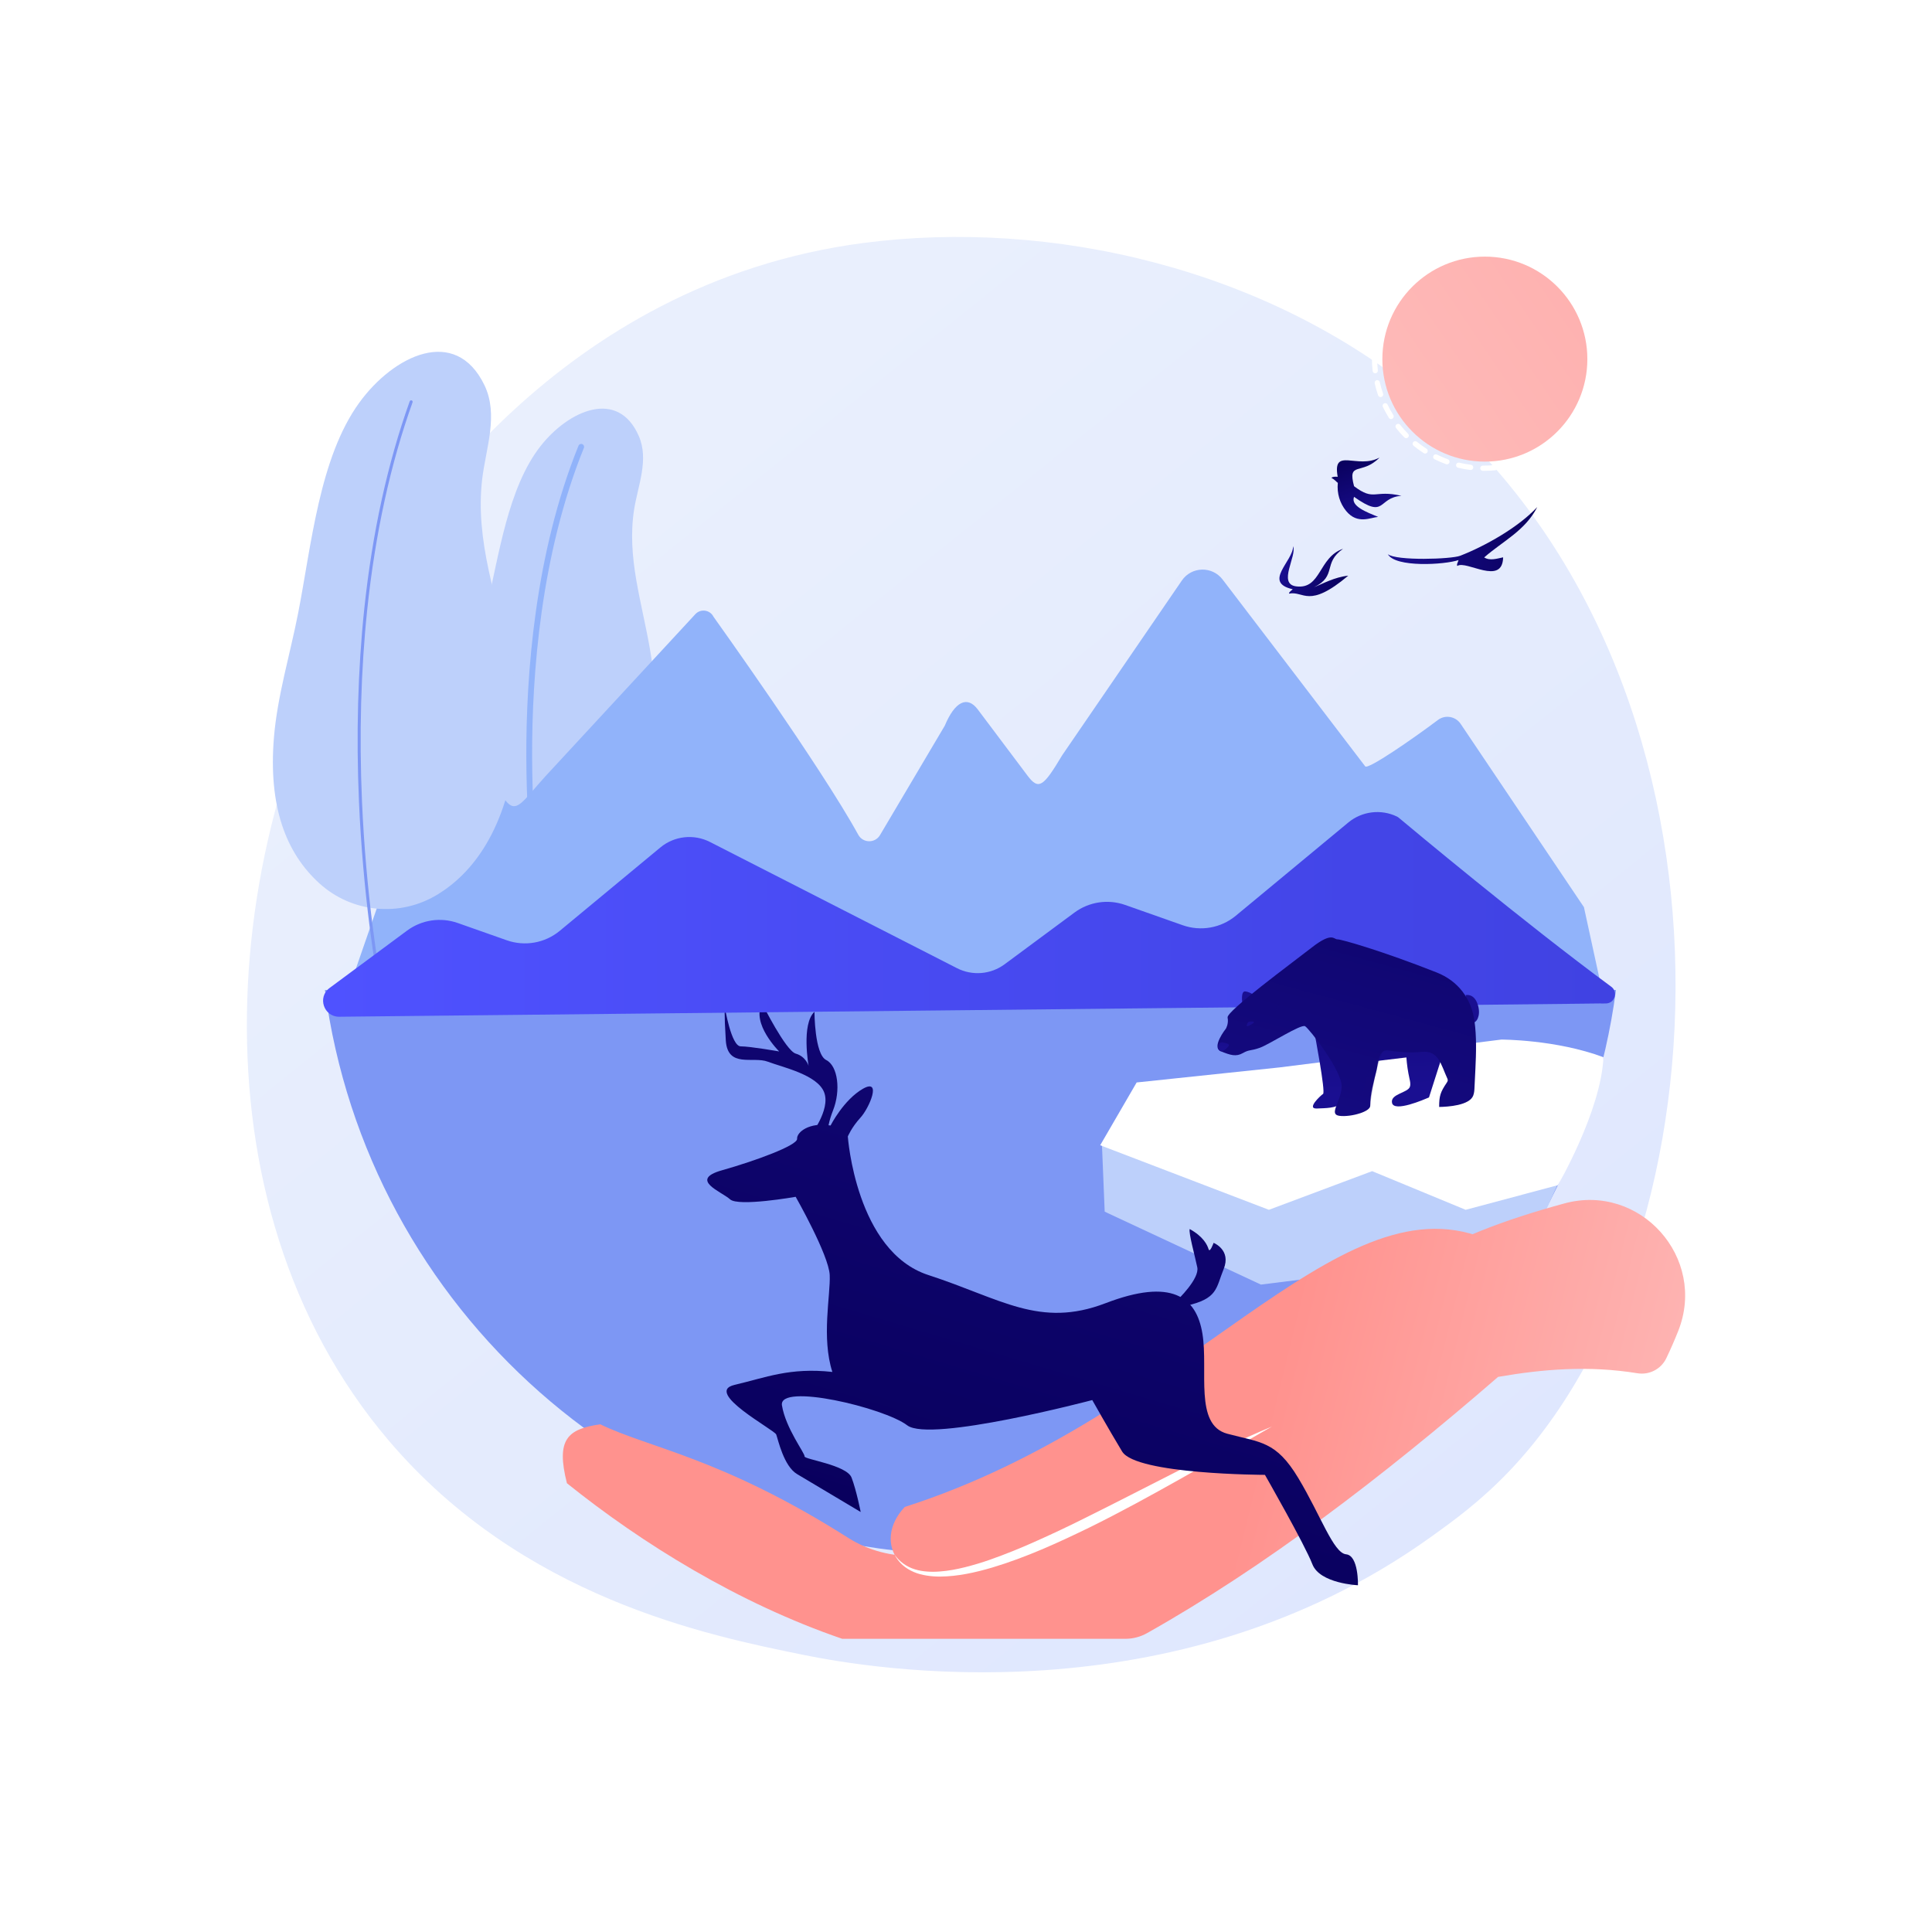 <?xml version="1.0" encoding="utf-8"?>
<!-- Generator: Adobe Illustrator 27.5.0, SVG Export Plug-In . SVG Version: 6.00 Build 0)  -->
<svg version="1.1" xmlns="http://www.w3.org/2000/svg" xmlns:xlink="http://www.w3.org/1999/xlink" x="0px" y="0px"
	 viewBox="0 0 3710 3710" style="enable-background:new 0 0 3710 3710;" xml:space="preserve">
<g id="Background">
	<g>
		<g>
			<rect style="fill:#FFFFFF;" width="3710" height="3710"/>
		</g>
	</g>
</g>
<g id="Illustration">
	<g>
		<linearGradient id="SVGID_1_" gradientUnits="userSpaceOnUse" x1="3574.262" y1="4024.847" x2="1121.649" y2="978.856">
			<stop  offset="0" style="stop-color:#DAE3FE"/>
			<stop  offset="1" style="stop-color:#E9EFFD"/>
		</linearGradient>
		<path style="fill:url(#SVGID_1_);" d="M2899.533,2823.618c-56.336,59.308-109.64,97.554-151.754,127.772
			c-495.049,355.203-1080.822,251.663-1205.316,226.377c-183.838-37.338-539.192-109.513-796.107-411.639
			C357.664,2309.036,418.189,1588.9,719.684,1113.527c55.148-86.954,346.457-569.566,938.54-646.962
			c358.322-46.839,776.011,47.63,1078.49,301.047C3371.643,1299.557,3326.443,2374.18,2899.533,2823.618z"/>
		<g>
			<path style="fill:#BDD0FB;" d="M1253.887,1375.058c12.353-81.38-17.224-174.808-31.986-260.866
				c-7.805-45.501-11.415-90.657-4.107-136.498c7.266-45.577,28.681-94.871,8.935-140.28
				c-39.787-91.482-134.371-49.849-188.551,19.02c-62.872,79.918-80.059,210.511-103.939,311.072
				c-14.396,60.623-36.082,122.804-43.675,184.58c-12.58,102.338,10.559,173.387,59.514,221.37
				c46.954,46.023,118.466,55.565,175.907,23.576C1177.874,1568.134,1233.959,1506.341,1253.887,1375.058z"/>
			<path style="fill:#91B3FA;" d="M1037.502,1755.094c-2.673,0-5.034-1.928-5.492-4.651c-0.208-1.236-20.806-125.526-21.343-296.985
				c-0.499-158.33,16.483-390.519,100.21-597.544c1.157-2.856,4.403-4.237,7.262-3.079c2.855,1.155,4.233,4.406,3.079,7.262
				c-83.021,205.279-99.878,435.839-99.398,593.109c0.519,170.595,20.983,294.158,21.189,295.385
				c0.512,3.037-1.536,5.915-4.573,6.425C1038.121,1755.068,1037.811,1755.094,1037.502,1755.094z"/>
		</g>
		<g>
			
				<linearGradient id="SVGID_00000163055285705159589000000010254889035621322632_" gradientUnits="userSpaceOnUse" x1="2622.882" y1="844.077" x2="4391.48" y2="-351.738">
				<stop  offset="0" style="stop-color:#FEBBBA"/>
				<stop  offset="1" style="stop-color:#FF928E"/>
			</linearGradient>
			<circle style="fill:url(#SVGID_00000163055285705159589000000010254889035621322632_);" cx="2851.354" cy="689.598" r="196.82"/>
			<g>
				<path style="fill:#FFFFFF;" d="M2850.217,904.134c-0.939,0-1.881-0.007-2.816-0.018c-2.774-0.034-4.995-2.313-4.963-5.087
					c0.036-2.776,2.143-4.995,5.087-4.963c7.586,0.098,15.313-0.226,22.86-0.96c2.768-0.263,5.218,1.752,5.489,4.514
					c0.268,2.763-1.753,5.219-4.514,5.489C2864.382,903.789,2857.27,904.134,2850.217,904.134z M2824.099,902.529
					c-0.206,0-0.412-0.011-0.622-0.038c-7.923-0.978-15.865-2.414-23.609-4.266c-2.699-0.646-4.364-3.356-3.719-6.057
					c0.645-2.695,3.343-4.365,6.055-3.718c7.383,1.767,14.953,3.134,22.503,4.066c2.754,0.34,4.711,2.849,4.37,5.604
					C2828.764,900.666,2826.598,902.529,2824.099,902.529z M2894.016,899.573c-2.323,0-4.41-1.622-4.91-3.988
					c-0.573-2.715,1.161-5.381,3.877-5.955c7.445-1.573,14.874-3.585,22.081-5.98c2.63-0.883,5.476,0.55,6.353,3.183
					c0.873,2.633-0.553,5.478-3.186,6.353c-7.56,2.514-15.355,4.626-23.167,6.278
					C2894.713,899.538,2894.363,899.573,2894.016,899.573z M2778.592,891.646c-0.566,0-1.145-0.097-1.708-0.301
					c-7.491-2.707-14.917-5.872-22.071-9.408c-2.489-1.23-3.51-4.243-2.28-6.731c1.23-2.489,4.25-3.508,6.729-2.278
					c6.821,3.369,13.9,6.387,21.038,8.966c2.611,0.942,3.961,3.822,3.019,6.433C2782.58,890.373,2780.65,891.646,2778.592,891.646z
					 M2938.45,884.823c-1.901,0-3.716-1.083-4.563-2.92c-1.165-2.519-0.065-5.504,2.454-6.668
					c6.899-3.186,13.697-6.799,20.203-10.736c2.365-1.436,5.46-0.679,6.899,1.696c1.436,2.375,0.677,5.465-1.698,6.901
					c-6.824,4.13-13.952,7.92-21.191,11.263C2939.873,884.674,2939.156,884.823,2938.45,884.823z M2736.645,870.929
					c-0.929,0-1.868-0.257-2.708-0.795c-6.703-4.299-13.242-9.024-19.441-14.045c-2.156-1.747-2.486-4.912-0.739-7.068
					c1.74-2.159,4.913-2.486,7.066-0.741c5.911,4.789,12.146,9.295,18.539,13.394c2.336,1.498,3.016,4.606,1.518,6.942
					C2739.919,870.112,2738.297,870.929,2736.645,870.929z M2978.49,860.595c-1.508,0-2.997-0.675-3.988-1.963
					c-1.691-2.2-1.279-5.355,0.923-7.046c6.012-4.621,11.849-9.642,17.344-14.925c1.999-1.92,5.178-1.86,7.102,0.141
					c1.924,2.002,1.861,5.182-0.141,7.105c-5.761,5.537-11.878,10.802-18.182,15.648
					C2980.636,860.256,2979.56,860.595,2978.49,860.595z M2700.304,841.469c-1.295,0-2.591-0.499-3.575-1.493
					c-5.6-5.671-10.946-11.719-15.885-17.976c-1.721-2.177-1.351-5.337,0.828-7.058c2.179-1.719,5.339-1.349,7.056,0.829
					c4.714,5.967,9.811,11.734,15.153,17.141c1.95,1.974,1.93,5.156-0.046,7.107C2702.856,840.987,2701.58,841.469,2700.304,841.469
					z M3012.204,828.155c-1.132,0-2.274-0.381-3.212-1.163c-2.133-1.776-2.421-4.945-0.645-7.076
					c4.858-5.838,9.448-12.015,13.635-18.36c1.528-2.323,4.652-2.956,6.961-1.426c2.316,1.529,2.954,4.647,1.426,6.961
					c-4.393,6.656-9.205,13.133-14.302,19.255C3015.076,827.538,3013.646,828.155,3012.204,828.155z M2671.311,804.742
					c-1.675,0-3.314-0.837-4.266-2.365c-4.22-6.768-8.106-13.847-11.544-21.043c-1.197-2.504-0.137-5.504,2.368-6.701
					c2.493-1.196,5.499-0.137,6.7,2.367c3.278,6.86,6.981,13.608,11.001,20.058c1.469,2.355,0.752,5.455-1.603,6.924
					C2673.139,804.497,2672.22,804.742,2671.311,804.742z M3037.969,789.112c-0.769,0-1.547-0.177-2.28-0.551
					c-2.473-1.261-3.455-4.287-2.192-6.758c3.464-6.791,6.572-13.829,9.238-20.92c0.978-2.597,3.886-3.908,6.474-2.933
					c2.597,0.977,3.909,3.875,2.934,6.472c-2.8,7.439-6.062,14.822-9.696,21.947C3041.56,788.11,3039.797,789.112,3037.969,789.112z
					 M2651.127,762.515c-2.081,0-4.027-1.304-4.747-3.381c-2.61-7.53-4.825-15.298-6.578-23.085
					c-0.612-2.707,1.089-5.396,3.795-6.006c2.722-0.612,5.397,1.093,6.006,3.798c1.675,7.421,3.781,14.824,6.271,22.003
					c0.909,2.622-0.478,5.484-3.101,6.392C2652.229,762.425,2651.673,762.515,2651.127,762.515z M3054.456,745.323
					c-0.409,0-0.821-0.051-1.237-0.155c-2.689-0.68-4.318-3.412-3.638-6.103c1.862-7.355,3.33-14.909,4.364-22.451
					c0.379-2.751,2.911-4.691,5.663-4.294c2.748,0.378,4.671,2.911,4.295,5.661c-1.086,7.91-2.627,15.831-4.58,23.547
					C3058.748,743.805,3056.703,745.323,3054.456,745.323z M2640.829,716.861c-2.529,0-4.704-1.902-4.989-4.473
					c-0.87-7.895-1.312-15.951-1.312-23.943c0-3.741,0.098-7.532,0.288-11.27c0.14-2.769,2.574-4.928,5.273-4.761
					c2.774,0.142,4.904,2.502,4.763,5.275c-0.183,3.566-0.275,7.185-0.275,10.756c0,7.625,0.422,15.31,1.253,22.84
					c0.304,2.758-1.685,5.241-4.446,5.545C2641.198,716.851,2641.012,716.861,2640.829,716.861z M3060.812,698.977
					c-0.043,0-0.085,0-0.128-0.002c-2.774-0.069-4.969-2.375-4.9-5.149c0.046-1.791,0.069-3.587,0.072-5.389
					c0-5.808-0.249-11.692-0.736-17.48c-0.232-2.766,1.822-5.196,4.586-5.429c2.774-0.255,5.195,1.82,5.43,4.585
					c0.51,6.068,0.769,12.236,0.769,18.332c-0.003,1.889-0.026,3.764-0.072,5.633
					C3065.765,696.81,3063.527,698.977,3060.812,698.977z M2642.344,659.162c-0.271,0-0.543-0.021-0.818-0.065
					c-2.738-0.448-4.596-3.032-4.148-5.771c1.289-7.877,3.036-15.758,5.191-23.422c0.756-2.671,3.549-4.217,6.199-3.476
					c2.673,0.751,4.227,3.526,3.477,6.197c-2.058,7.305-3.723,14.816-4.949,22.323
					C2646.894,657.412,2644.761,659.162,2642.344,659.162z M3056.864,652.36c-2.349,0-4.449-1.659-4.923-4.052
					c-1.472-7.449-3.386-14.904-5.689-22.16c-0.841-2.645,0.625-5.47,3.268-6.309c2.659-0.842,5.469,0.625,6.31,3.27
					c2.418,7.611,4.426,15.434,5.97,23.249c0.536,2.723-1.233,5.367-3.955,5.905C3057.514,652.327,3057.187,652.36,3056.864,652.36z
					 M2655,614.13c-0.628,0-1.269-0.119-1.891-0.373c-2.571-1.045-3.805-3.976-2.761-6.547c3.003-7.377,6.454-14.668,10.265-21.672
					c1.325-2.442,4.38-3.337,6.814-2.015c2.437,1.325,3.34,4.377,2.012,6.814c-3.628,6.678-6.922,13.63-9.781,20.661
					C2658.863,612.947,2656.986,614.13,2655,614.13z M3042.712,607.748c-1.924,0-3.759-1.111-4.593-2.98
					c-3.091-6.929-6.611-13.772-10.468-20.339c-1.406-2.393-0.605-5.473,1.786-6.878c2.385-1.398,5.473-0.609,6.876,1.788
					c4.047,6.889,7.743,14.066,10.985,21.337c1.128,2.534-0.01,5.504-2.542,6.636
					C3044.089,607.607,3043.396,607.748,3042.712,607.748z M2677.346,573.038c-0.994,0-1.999-0.293-2.875-0.905
					c-2.273-1.59-2.83-4.722-1.24-6.997c4.567-6.538,9.542-12.889,14.793-18.875c1.832-2.084,5.002-2.295,7.092-0.464
					c2.087,1.83,2.293,5.005,0.465,7.092c-5.008,5.708-9.755,11.767-14.112,18.002
					C2680.493,572.289,2678.929,573.038,2677.346,573.038z M3019.008,567.393c-1.528,0-3.039-0.695-4.027-2.013
					c-4.547-6.08-9.493-11.979-14.698-17.534c-1.897-2.025-1.793-5.205,0.232-7.102c2.019-1.896,5.208-1.796,7.102,0.232
					c5.457,5.823,10.641,12.009,15.411,18.381c1.662,2.223,1.207,5.371-1.014,7.035
					C3021.112,567.068,3020.055,567.393,3019.008,567.393z M2708.204,537.865c-1.361,0-2.722-0.551-3.713-1.637
					c-1.868-2.049-1.724-5.227,0.327-7.099c5.898-5.384,12.15-10.488,18.581-15.17c2.241-1.631,5.381-1.142,7.02,1.106
					c1.632,2.244,1.138,5.386-1.106,7.02c-6.134,4.464-12.094,9.331-17.724,14.467
					C2710.628,537.432,2709.415,537.865,2708.204,537.865z M2987.002,533.253c-1.155,0-2.313-0.396-3.262-1.204
					c-5.783-4.943-11.901-9.609-18.185-13.873c-2.293-1.559-2.892-4.683-1.335-6.979c1.56-2.293,4.681-2.895,6.981-1.336
					c6.588,4.472,13.003,9.366,19.068,14.547c2.11,1.804,2.359,4.976,0.556,7.086
					C2989.832,532.656,2988.422,533.253,2987.002,533.253z M2746.043,510.328c-1.744,0-3.441-0.913-4.367-2.539
					c-1.377-2.409-0.536-5.478,1.875-6.853c6.935-3.953,14.161-7.555,21.479-10.704c2.555-1.098,5.506,0.082,6.601,2.63
					c1.096,2.548-0.082,5.504-2.63,6.601c-6.974,3.001-13.86,6.435-20.471,10.203
					C2747.744,510.113,2746.887,510.328,2746.043,510.328z M2948.296,506.986c-0.792,0-1.593-0.188-2.339-0.581
					c-6.726-3.544-13.723-6.745-20.799-9.516c-2.584-1.012-3.86-3.927-2.846-6.511c1.011-2.588,3.929-3.858,6.51-2.848
					c7.426,2.908,14.766,6.266,21.819,9.984c2.457,1.294,3.396,4.334,2.103,6.788
					C2951.846,506.009,2950.099,506.986,2948.296,506.986z M2789.031,491.832c-2.156,0-4.148-1.398-4.806-3.569
					c-0.805-2.656,0.697-5.461,3.353-6.266c7.622-2.31,15.467-4.215,23.314-5.661c2.692-0.504,5.345,1.299,5.852,4.03
					c0.5,2.73-1.302,5.35-4.033,5.852c-7.478,1.379-14.953,3.194-22.222,5.396C2790.006,491.761,2789.515,491.832,2789.031,491.832z
					 M2904.736,489.928c-0.429,0-0.867-0.056-1.299-0.172c-7.331-1.958-14.865-3.525-22.392-4.657
					c-2.741-0.414-4.632-2.972-4.22-5.717c0.416-2.745,2.938-4.635,5.718-4.222c7.894,1.189,15.794,2.833,23.484,4.886
					c2.683,0.716,4.276,3.469,3.559,6.152C2908.989,488.444,2906.957,489.928,2904.736,489.928z M2835.035,483.344
					c-2.611,0-4.819-2.022-5.005-4.668c-0.196-2.768,1.887-5.172,4.655-5.368c7.946-0.568,16.046-0.689,23.975-0.389
					c2.771,0.106,4.933,2.44,4.828,5.213c-0.104,2.774-2.368,4.894-5.214,4.83c-7.57-0.293-15.3-0.17-22.876,0.37
					C2835.277,483.341,2835.156,483.344,2835.035,483.344z"/>
			</g>
		</g>
		<path style="fill:#7D97F4;" d="M623.976,1901.105c81.145,613.011,605.185,1084.629,1239.583,1084.629
			s1158.438-471.618,1239.583-1084.629H623.976z"/>
		<path style="fill:#91B3FA;" d="M662.615,1920.098l160.719-463.59c19.401-46.416,43.144-58.093,63.374-31.169l83.343,110.916
			c21.415,28.5,33.671,2.411,77.04-45.292l288.297-311.719c10.2-10.852,28.09-8.229,34.746,5.094
			c0,0,207.605,290.195,277.989,418.624c8.949,16.33,32.258,16.695,41.745,0.671l124.389-210.112
			c19.4-46.414,43.144-58.094,63.373-31.172l95.527,127.132c21.415,28.499,30.429,21.292,66.52-39.108l229.808-335.579
			c18.586-27.141,58.276-28.163,78.234-2.014l273.758,358.662c4.117,8.028,94.47-54.71,139.663-88.82
			c13.978-10.55,33.947-7.166,43.72,7.366l236.761,352.027l36.262,166.712c6.82,7.02,1.861,18.896-7.857,18.815l-440.401-3.644
			l-885.016,3.862L662.615,1920.098z"/>
		
			<linearGradient id="SVGID_00000071537224484976997400000017272504259090730941_" gradientUnits="userSpaceOnUse" x1="-2162.332" y1="-284.705" x2="-2042.297" y2="-284.705" gradientTransform="matrix(-0.881 -0.473 -0.473 0.881 539.343 351.485)">
			<stop  offset="0" style="stop-color:#09005D"/>
			<stop  offset="1" style="stop-color:#1A0F91"/>
		</linearGradient>
		<path style="fill:url(#SVGID_00000071537224484976997400000017272504259090730941_);" d="M2488.868,1125.98
			c-35.922-4.641,2.016-58.719-5.772-77.005c0.398,28.428-58.738,69.432-0.693,82.536c-1.911,2.133-7.706,5.545-7.047,8.424
			c28.676-5.779,37.032,30.039,113.639-34.443c-26.447,2.775-48.591,15.327-65.52,22.125c44.696-21.909,15.919-46.07,55.59-73.784
			C2531.467,1070.224,2537.406,1132.251,2488.868,1125.98z"/>
		
			<linearGradient id="SVGID_00000000188276705843211540000000059554870560752008_" gradientUnits="userSpaceOnUse" x1="-2545.339" y1="1035.266" x2="-2258.391" y2="1035.266" gradientTransform="matrix(-1 0 0 1 406.607 0)">
			<stop  offset="0" style="stop-color:#09005D"/>
			<stop  offset="1" style="stop-color:#1A0F91"/>
		</linearGradient>
		<path style="fill:url(#SVGID_00000000188276705843211540000000059554870560752008_);" d="M2804.064,1067.199
			c-17.291,6.723-122.806,10.004-139.065-3.009c14.47,26.038,108.882,20.36,135.843,11.32c-0.706,2.917-4.361,8.941-2.324,11.27
			c16.729-11.711,86.682,39.12,87.934-16.526c-11.518,2.339-25.507,7.138-36.386,0.152c35.84-31.35,79.019-51.471,101.882-96.727
			C2916.15,1012.419,2851.857,1048.616,2804.064,1067.199z"/>
		
			<linearGradient id="SVGID_00000010311366772668703030000011104324153851719580_" gradientUnits="userSpaceOnUse" x1="1270.544" y1="-1969.536" x2="1396.006" y2="-1969.536" gradientTransform="matrix(0.352 0.936 -0.936 0.352 310.855 379.534)">
			<stop  offset="0" style="stop-color:#09005D"/>
			<stop  offset="1" style="stop-color:#1A0F91"/>
		</linearGradient>
		<path style="fill:url(#SVGID_00000010311366772668703030000011104324153851719580_);" d="M2568.772,915.586
			c-5.806-0.568-9.938,0.009-12.131,1.912c7.4,4.289,7.992,6.456,12.385,9.747c-0.012,0.121-0.024,0.242-0.036,0.362
			c-1.913,19.335,3.747,38.757,16.101,53.752c21.837,26.504,47.254,12.139,61.349,11.294c-22.277-9.343-53.201-20.55-46.305-38.572
			c61.779,43.736,44.386,1.688,90.969-2.004c-52.867-12.246-51.707,11.239-90.91-18.404c-13.095-49.102,14.87-20.066,49.037-55.124
			C2606.57,901.989,2558.215,857.35,2568.772,915.586z"/>
		<polygon style="fill:#BDD0FB;" points="2232.856,2176.328 2116.156,2200.527 2121.34,2326.744 2421.308,2466.787 
			2664.999,2436.224 2827.292,2480.618 2914.916,2443.419 2997.904,2259.316 2920.103,2199.202 2586.16,2199.202 		"/>
		<g>
			
				<linearGradient id="SVGID_00000083090416106531651180000015509250268880036774_" gradientUnits="userSpaceOnUse" x1="3306.201" y1="2961.554" x2="2426.926" y2="2745.504">
				<stop  offset="0" style="stop-color:#FEBBBA"/>
				<stop  offset="1" style="stop-color:#FF928E"/>
			</linearGradient>
			<path style="fill:url(#SVGID_00000083090416106531651180000015509250268880036774_);" d="M2712.965,2430.614l-574.016,467.709
				c-37.209,32.382-100.446,61.867-148.401,62.708l-232.318,27.094c-45.174,0.792-90.372-10.199-129.167-34.833
				c-242.253-153.824-382.843-172.738-476.413-218.237c-62.88,9.08-85.411,28.794-63.977,113.187
				c144.553,116.103,329.4,230.461,528.657,298.74h543.757c14.573,0,28.931-3.773,41.828-11.036
				c225.031-126.727,449.583-297.699,673.883-491.946c85.84-14.866,173.677-22.207,267.512-6.956
				c22.829,3.71,45.429-7.959,55.443-28.807c8.368-17.42,16.047-35.004,23.054-52.749c55.427-140.365-73.339-284.213-218.935-244.51
				C2889.017,2342.298,2787.802,2380.145,2712.965,2430.614z"/>
			
				<linearGradient id="SVGID_00000039855194744236056200000001704635249098348733_" gradientUnits="userSpaceOnUse" x1="3310.011" y1="2946.053" x2="2430.736" y2="2730.003">
				<stop  offset="0" style="stop-color:#FEBBBA"/>
				<stop  offset="1" style="stop-color:#FF928E"/>
			</linearGradient>
			<path style="fill:url(#SVGID_00000039855194744236056200000001704635249098348733_);" d="M2848.541,2377.256
				c-285.059-112.171-569.07,342.953-1111.137,516.52c-64.601,68.424-8.452,161.135,116.928,130.542l465.37-162.161
				L2848.541,2377.256z"/>
			<path style="fill:#FFFFFF;" d="M1717.668,2985.228c9.552,13.829,23.593,23.638,39.069,28.308
				c7.724,2.417,15.758,3.762,23.848,4.333c8.083,0.605,16.232,0.525,24.358-0.182c16.258-1.122,32.412-4.279,48.336-8.24
				c15.925-4.019,31.722-8.734,47.303-14.189c31.126-10.993,61.847-23.424,92.057-37.15c30.279-13.55,60.329-27.759,90.071-42.672
				c59.639-29.507,118.832-60.224,178.406-90.392c59.573-30.128,119.523-59.936,181.301-85.675
				c-58.045,33.228-115.685,66.762-173.908,99.508c-58.206,32.737-116.804,64.966-176.911,94.573
				c-60.201,29.278-121.472,57.311-186.25,76.689c-32.327,9.532-65.772,17.045-100.052,17.359
				c-8.545,0.033-17.135-0.585-25.624-1.933c-8.473-1.326-16.919-3.377-24.839-6.825c-7.926-3.363-15.388-7.866-21.751-13.559
				C1726.752,2999.451,1721.518,2992.656,1717.668,2985.228z"/>
		</g>
		<g>
			
				<linearGradient id="SVGID_00000005985171402750163960000001432996203962284202_" gradientUnits="userSpaceOnUse" x1="852.009" y1="3622.9" x2="2294.801" y2="1749.322" gradientTransform="matrix(0.934 -0.358 0.358 0.934 -212.579 -78.004)">
				<stop  offset="0" style="stop-color:#09005D"/>
				<stop  offset="1" style="stop-color:#1A0F91"/>
			</linearGradient>
			<path style="fill:url(#SVGID_00000005985171402750163960000001432996203962284202_);" d="M1594.9,2161.316
				c0,0,25.186-49.469,62.119-70.548c36.932-21.078,12.374,36.806-4.709,55.471s-24.242,36.123-24.242,36.123
				s15.403,220.88,154.794,266.137c139.391,45.257,213.31,102.621,340.106,54.029c126.795-48.593,174.452-12.325,186.031,58.543
				c11.579,70.868-16.052,174.941,47.644,192.078c63.696,17.137,93.47,13.517,136.558,85.294s67.393,143.889,91.675,146.268
				c24.281,2.379,22.777,59.432,22.777,59.432s-73.241-3.091-87.557-40.448c-14.317-37.358-91.056-171.535-91.056-171.535
				s-247.542-0.559-274.254-44.851c-26.712-44.292-57.328-98.773-57.328-98.773s-311.225,82.271-355.314,48.533
				c-44.089-33.738-247.705-82.29-240.577-38.282c7.128,44.007,44.514,92.34,43.419,97.953c-1.095,5.613,80.932,16.375,90.26,40.715
				c9.328,24.34,17.504,66.001,17.504,66.001s-95.985-57.347-121.993-72.698c-26.008-15.351-36.739-67.069-40.21-76.125
				c-3.471-9.057-140.218-81.294-80.01-95.28c60.208-13.985,105.235-33.706,187.829-24.851
				c-21.247-65.606-3.391-147.754-5.086-186.056c-1.695-38.302-65.364-150.231-65.364-150.231s-110.048,19.453-126.047,4.81
				c-15.999-14.643-79.949-37.525-15.514-55.727c64.435-18.202,145.248-47.874,144.306-60.497
				C1529.717,2174.179,1554.195,2154.35,1594.9,2161.316z"/>
			
				<linearGradient id="SVGID_00000171717166567857469080000009226406017477195921_" gradientUnits="userSpaceOnUse" x1="344.826" y1="3232.331" x2="1787.484" y2="1358.928" gradientTransform="matrix(0.934 -0.358 0.358 0.934 -212.579 -78.004)">
				<stop  offset="0" style="stop-color:#09005D"/>
				<stop  offset="1" style="stop-color:#1A0F91"/>
			</linearGradient>
			<path style="fill:url(#SVGID_00000171717166567857469080000009226406017477195921_);" d="M1554.66,2182.797
				c0,0,40.973-51.191,27.957-85.154c-13.016-33.963-79.907-48.145-108.271-58.914c-28.364-10.77-77.195,13.138-80.612-40.95
				c-3.417-54.088-1.781-63.371-1.781-63.371s12.27,74.931,30.434,74.895c18.163-0.036,73.86,9.78,73.86,9.78
				s-54.31-53.627-32.734-92.191c0,0,45.212,90.871,64.645,96.407c19.433,5.536,24.576,23.474,24.576,23.474
				s-14.295-80.214,11.267-103.86c0,0,0.018,81.358,22.52,92.643c22.502,11.285,28.422,58.354,12.998,97.158
				c-15.424,38.803-10.873,66.489-10.873,66.489L1554.66,2182.797z"/>
			
				<linearGradient id="SVGID_00000008847726702332783240000000440172832199680162_" gradientUnits="userSpaceOnUse" x1="1047.848" y1="3773.729" x2="2490.486" y2="1900.351" gradientTransform="matrix(0.934 -0.358 0.358 0.934 -212.579 -78.004)">
				<stop  offset="0" style="stop-color:#09005D"/>
				<stop  offset="1" style="stop-color:#1A0F91"/>
			</linearGradient>
			<path style="fill:url(#SVGID_00000008847726702332783240000000440172832199680162_);" d="M2256.627,2500.643
				c6.274-5.65,46.928-45.25,42.515-66.93c-4.413-21.679-16.938-66.218-14.579-73.614c26.357,14.568,33.78,30.55,36.251,38.691
				s9.633-12.131,9.633-12.131s34.367,13.446,19.307,50.379c-15.06,36.932-10.731,56.697-72.288,70.55
				C2215.908,2521.442,2256.627,2500.643,2256.627,2500.643z"/>
		</g>
		<g>
			<g>
				<path style="fill:#BDD0FB;" d="M992.621,1426.839c11.644-104.876-31.039-223.031-54.369-332.508
					c-12.334-57.883-19.277-115.539-12.27-174.632c6.967-58.755,31.867-122.995,4.242-180.147
					c-55.662-115.138-174.68-56.954-240.543,34.045c-76.43,105.598-91.739,273.762-117.164,403.799
					c-15.327,78.393-39.913,159.156-46.467,238.677c-10.858,131.734,22.429,221.555,87.601,280.503
					c62.509,56.54,154.601,65.091,226.536,21.165C905.17,1678.059,973.837,1596.026,992.621,1426.839z"/>
				<path style="fill:#7D97F4;" d="M733.481,1920.253c-0.813-0.371-1.445-1.109-1.642-2.05
					c-11.383-54.248-34.918-203.196-42.503-378.633c-5.568-128.778-2.162-253.268,10.126-370.012
					c15.365-145.982,44.74-280.201,87.308-398.93c0.542-1.512,2.208-2.299,3.72-1.757c1.526,0.533,2.3,2.208,1.757,3.72
					c-42.404,118.274-71.672,252.015-86.99,397.509c-12.26,116.443-15.662,240.628-10.112,369.105
					c7.562,175.077,31.034,323.684,42.389,377.803c0.33,1.572-0.677,3.115-2.25,3.444
					C734.653,1920.584,734.026,1920.502,733.481,1920.253z"/>
			</g>
		</g>
		
			<linearGradient id="SVGID_00000059288374246265744250000001506478721132150446_" gradientUnits="userSpaceOnUse" x1="620.418" y1="1755.9" x2="3101.343" y2="1755.9">
			<stop  offset="0" style="stop-color:#4F52FF"/>
			<stop  offset="1" style="stop-color:#4042E2"/>
		</linearGradient>
		<path style="fill:url(#SVGID_00000059288374246265744250000001506478721132150446_);" d="M632.874,1897.217l148.779-110.141
			c28.019-20.743,64.506-26.228,97.386-14.641l94.053,33.145c34.805,12.266,73.494,5.361,101.908-18.186l193.098-160.025
			c26.821-22.227,64.297-26.36,95.317-10.511l474.264,242.314c29.481,15.064,64.951,12.132,91.56-7.567l134.028-99.22
			c28.018-20.742,64.504-26.227,97.382-14.64l110.497,38.941c34.805,12.266,73.494,5.362,101.908-18.186l216.06-179.054
			c26.25-21.754,62.707-26.176,93.329-11.495c1.323,0.634,2.534,1.443,3.659,2.385c21.192,17.757,239.628,200.367,407.951,324.427
			c13.772,10.151,6.75,31.98-10.358,32.159l-2432.292,25.493C621.735,1952.726,609.027,1914.87,632.874,1897.217z"/>
		<path style="fill:#FFFFFF;" d="M2456.871,2049.767l-274.154,28.858l-70.021,120.577l323.927,123.976l198.264-74.236
			l179.598,74.236l177.106-47.31c0,0,82.881-142.41,87.493-245.678c-91.12-34.102-196.152-33.909-196.152-33.909L2456.871,2049.767z
			"/>
		<g>
			
				<linearGradient id="SVGID_00000168815300456123848800000007084941904621124997_" gradientUnits="userSpaceOnUse" x1="2509.856" y1="2498.21" x2="2437.865" y2="2633.964" gradientTransform="matrix(0.964 -0.268 0.268 0.964 -215.407 -7.533)">
				<stop  offset="0" style="stop-color:#09005D"/>
				<stop  offset="1" style="stop-color:#1A0F91"/>
			</linearGradient>
			<path style="fill:url(#SVGID_00000168815300456123848800000007084941904621124997_);" d="M2814.484,1910.867
				c0,0,14.58-3.716,22.082,15.061c7.501,18.777,1.909,34.523-6.061,37.622C2822.534,1966.649,2814.484,1910.867,2814.484,1910.867z
				"/>
			
				<linearGradient id="SVGID_00000141433261631915715570000007539991909245229966_" gradientUnits="userSpaceOnUse" x1="2304.733" y1="2281.457" x2="2194.69" y2="2793.619" gradientTransform="matrix(0.964 -0.268 0.268 0.964 -215.407 -7.533)">
				<stop  offset="0" style="stop-color:#09005D"/>
				<stop  offset="1" style="stop-color:#1A0F91"/>
			</linearGradient>
			<path style="fill:url(#SVGID_00000141433261631915715570000007539991909245229966_);" d="M2584.661,2099.507
				c2.314-27.092-4.539-82.989-4.539-82.989l-55.748-32.261c0,0,21.481,112.729,16.293,116.332
				c-5.186,3.602-32.907,29.33-11.438,28.053c15.125-0.899,36.591,0.364,48.121-11.538c17.112-17.671,16.846-51.464,21.498-74.371
				c33.943-4.046,67.886-8.092,101.83-12.138c0.953,13.645,2.931,27.217,5.913,40.566c1.143,5.117,2.428,10.5,0.9,15.515
				c-3.694,12.124-38.086,13.714-34.383,31.18c3.944,18.605,61.932-6.612,70.937-10.452c6.758-21.159,13.51-42.321,20.275-63.478
				c2.772-8.669,6.567-16.706,5.54-25.502c-1.213-10.398-8.029-21.63-10.455-32.068c-1.307-5.624-3.944-11.513-9.149-14.013
				c-3.341-1.605-7.207-1.549-10.912-1.461c-71.993,1.722-143.703,0.111-215.628,5.539c0.882,2.41,1.764,4.819,2.646,7.229
				L2584.661,2099.507z"/>
			
				<linearGradient id="SVGID_00000048502010668154977930000013933148941364103304_" gradientUnits="userSpaceOnUse" x1="2020.281" y1="2378.539" x2="2005.883" y2="2514.293" gradientTransform="matrix(0.964 -0.268 0.268 0.964 -215.407 -7.533)">
				<stop  offset="0" style="stop-color:#09005D"/>
				<stop  offset="1" style="stop-color:#1A0F91"/>
			</linearGradient>
			<path style="fill:url(#SVGID_00000048502010668154977930000013933148941364103304_);" d="M2385.821,1927.378
				c0,0-4.132-25.17,5.864-23.547c9.995,1.624,16.993,7.676,16.993,7.676L2385.821,1927.378z"/>
			
				<linearGradient id="SVGID_00000170958148072625712240000011280268344076702359_" gradientUnits="userSpaceOnUse" x1="2653.856" y1="1845.326" x2="2065.574" y2="3034.229" gradientTransform="matrix(0.981 -0.193 0.193 0.981 -170.236 -4.769)">
				<stop  offset="0" style="stop-color:#09005D"/>
				<stop  offset="1" style="stop-color:#1A0F91"/>
			</linearGradient>
			<path style="fill:url(#SVGID_00000170958148072625712240000011280268344076702359_);" d="M2833.191,2052.891
				c-0.566,11.824-1.218,23.51-1.702,34.865c-0.234,5.488-0.525,11.087-2.527,16.202c-7.366,18.821-48.343,21.446-65.373,21.719
				c-0.029-21.304,2.454-28.514,14.358-46.223c1.054-1.568,2.146-3.255,2.171-5.144c0.02-1.446-0.595-2.816-1.2-4.13
				c-11.302-24.531-16.432-53.397-47.687-50.329c-21.553,2.114-43.814,0.767-65.146-2.709c-19.358-3.146-19.782,26.135-22.877,38.73
				c-5.212,21.214-12.22,45.379-12.025,67.425c0.052,5.596-8.634,10.912-20.193,14.683c-11.532,3.909-28.082,6.242-39.008,4.725
				c-20.85-2.901,2.152-25.126,4.362-55.04c2.218-29.927-62.254-112.312-70.181-117.019c-7.935-4.695-68.581,34.802-86.828,41.35
				c-18.248,6.549-19.786,2.882-32.713,10.229c-12.928,7.336-23.481,4.252-42.317-3.458c-18.846-7.708,9.833-43.591,9.833-43.591
				s5.563-9.202,3.187-21.261c-2.379-12.07,121.739-103.241,161.505-134.299c39.767-31.058,42.277-15.52,49.405-15.819
				c7.128-0.299,88.018,23.012,190.56,63.616c41.15,16.295,66.724,50.075,72.657,93.619
				C2835.567,1990.35,2834.667,2022.092,2833.191,2052.891z"/>
			
				<linearGradient id="SVGID_00000095328979186365030480000002531443804203761037_" gradientUnits="userSpaceOnUse" x1="1953.699" y1="2442.372" x2="1931.073" y2="2633.662" gradientTransform="matrix(0.964 -0.268 0.268 0.964 -215.407 -7.533)">
				<stop  offset="0" style="stop-color:#09005D"/>
				<stop  offset="1" style="stop-color:#1A0F91"/>
			</linearGradient>
			<path style="fill:url(#SVGID_00000095328979186365030480000002531443804203761037_);" d="M2344.471,2001.595
				c0.631-0.368,17.202,1.724,15.515,5.788c-1.687,4.064-12.789,14.574-17.679,10.34
				C2337.417,2013.49,2338.025,2005.353,2344.471,2001.595z"/>
			
				<linearGradient id="SVGID_00000083773212014223528650000006275565327682651063_" gradientUnits="userSpaceOnUse" x1="2012.502" y1="2447.13" x2="1991.933" y2="2606.538" gradientTransform="matrix(0.964 -0.268 0.268 0.964 -215.407 -7.533)">
				<stop  offset="0" style="stop-color:#09005D"/>
				<stop  offset="1" style="stop-color:#1A0F91"/>
			</linearGradient>
			<path style="fill:url(#SVGID_00000083773212014223528650000006275565327682651063_);" d="M2394.018,1969.899
				c0,0,0.765-7.338,4.703-7.93s10.71-0.824,9.002,1.726C2406.013,1966.245,2393.492,1972.524,2394.018,1969.899z"/>
			
				<linearGradient id="SVGID_00000121997913532102840040000014160342346120568450_" gradientUnits="userSpaceOnUse" x1="2506.024" y1="1772.172" x2="1917.741" y2="2961.077" gradientTransform="matrix(0.981 -0.193 0.193 0.981 -170.236 -4.769)">
				<stop  offset="0" style="stop-color:#09005D"/>
				<stop  offset="1" style="stop-color:#1A0F91"/>
			</linearGradient>
			<path style="opacity:0.34;fill:url(#SVGID_00000121997913532102840040000014160342346120568450_);" d="M2436.622,1925.658
				c0,0,0.087-0.176,0.28-0.486c0.198-0.303,0.475-0.771,0.9-1.302c0.839-1.078,2.108-2.592,4.229-3.946
				c1.077-0.644,2.374-1.308,4.094-1.483c0.846-0.113,1.811-0.008,2.757,0.27c0.968,0.264,1.84,0.839,2.595,1.473
				c1.479,1.326,2.362,2.981,2.952,4.581c0.167,0.407,0.278,0.807,0.401,1.211l0.182,0.608l0.139,0.674
				c0.143,0.733,0.286,1.469,0.43,2.206c0.074,0.852,0.149,1.703,0.223,2.552c0.052,0.836-0.014,1.631-0.023,2.438
				c-0.085,1.6-0.312,3.166-0.673,4.635c-0.154,0.741-0.375,1.45-0.605,2.137c-0.212,0.692-0.469,1.35-0.742,1.98
				c-0.258,0.635-0.54,1.236-0.843,1.803c-0.289,0.572-0.585,1.113-0.905,1.613c-0.607,1.014-1.247,1.889-1.846,2.631
				c-0.59,0.748-1.177,1.344-1.657,1.826c-0.971,0.96-1.628,1.393-1.628,1.393s0.285-0.73,0.719-1.974
				c0.219-0.621,0.459-1.38,0.722-2.24c0.137-0.427,0.271-0.883,0.4-1.366c0.142-0.477,0.28-0.979,0.401-1.508
				c0.14-0.521,0.278-1.063,0.384-1.632c0.127-0.562,0.262-1.137,0.347-1.739c0.103-0.597,0.235-1.199,0.292-1.829
				c0.068-0.626,0.197-1.251,0.219-1.9c0.133-1.286,0.156-2.611,0.156-3.945c-0.028-0.662-0.057-1.329-0.085-1.998l-0.19-1.902
				c-0.126-0.732-0.253-1.464-0.378-2.193l-0.429-0.199l-0.405-0.062l-0.013-0.068l-0.003-0.017
				c-0.023-0.116,0.027,0.139,0.021,0.107l-0.006-0.029l0.273-0.54c-0.073-0.309,0.056-0.665-0.043-0.944
				c-0.341-1.175-0.704-2.19-1.22-2.845c-0.522-0.629-1.025-0.999-1.903-1.13c-0.859-0.143-1.882,0.02-2.846,0.263
				c-0.975,0.25-1.88,0.606-2.694,0.946c-0.812,0.349-1.531,0.674-2.118,0.97
				C2437.306,1925.286,2436.622,1925.658,2436.622,1925.658z"/>
			
				<linearGradient id="SVGID_00000085224113266465077110000008318595852746051224_" gradientUnits="userSpaceOnUse" x1="2701.726" y1="1869.024" x2="2113.45" y2="3057.917" gradientTransform="matrix(0.981 -0.193 0.193 0.981 -170.236 -4.769)">
				<stop  offset="0" style="stop-color:#09005D"/>
				<stop  offset="1" style="stop-color:#1A0F91"/>
			</linearGradient>
			<path style="opacity:0.34;fill:url(#SVGID_00000085224113266465077110000008318595852746051224_);" d="M2658.38,2017.127
				c-10.966,3.267-27.104,94.353-26.994,106.129c0.052,5.596-8.63,10.912-19.993,14.633
				C2611.584,2136.337,2628.927,1995.997,2658.38,2017.127z"/>
		</g>
	</g>
</g>
</svg>
